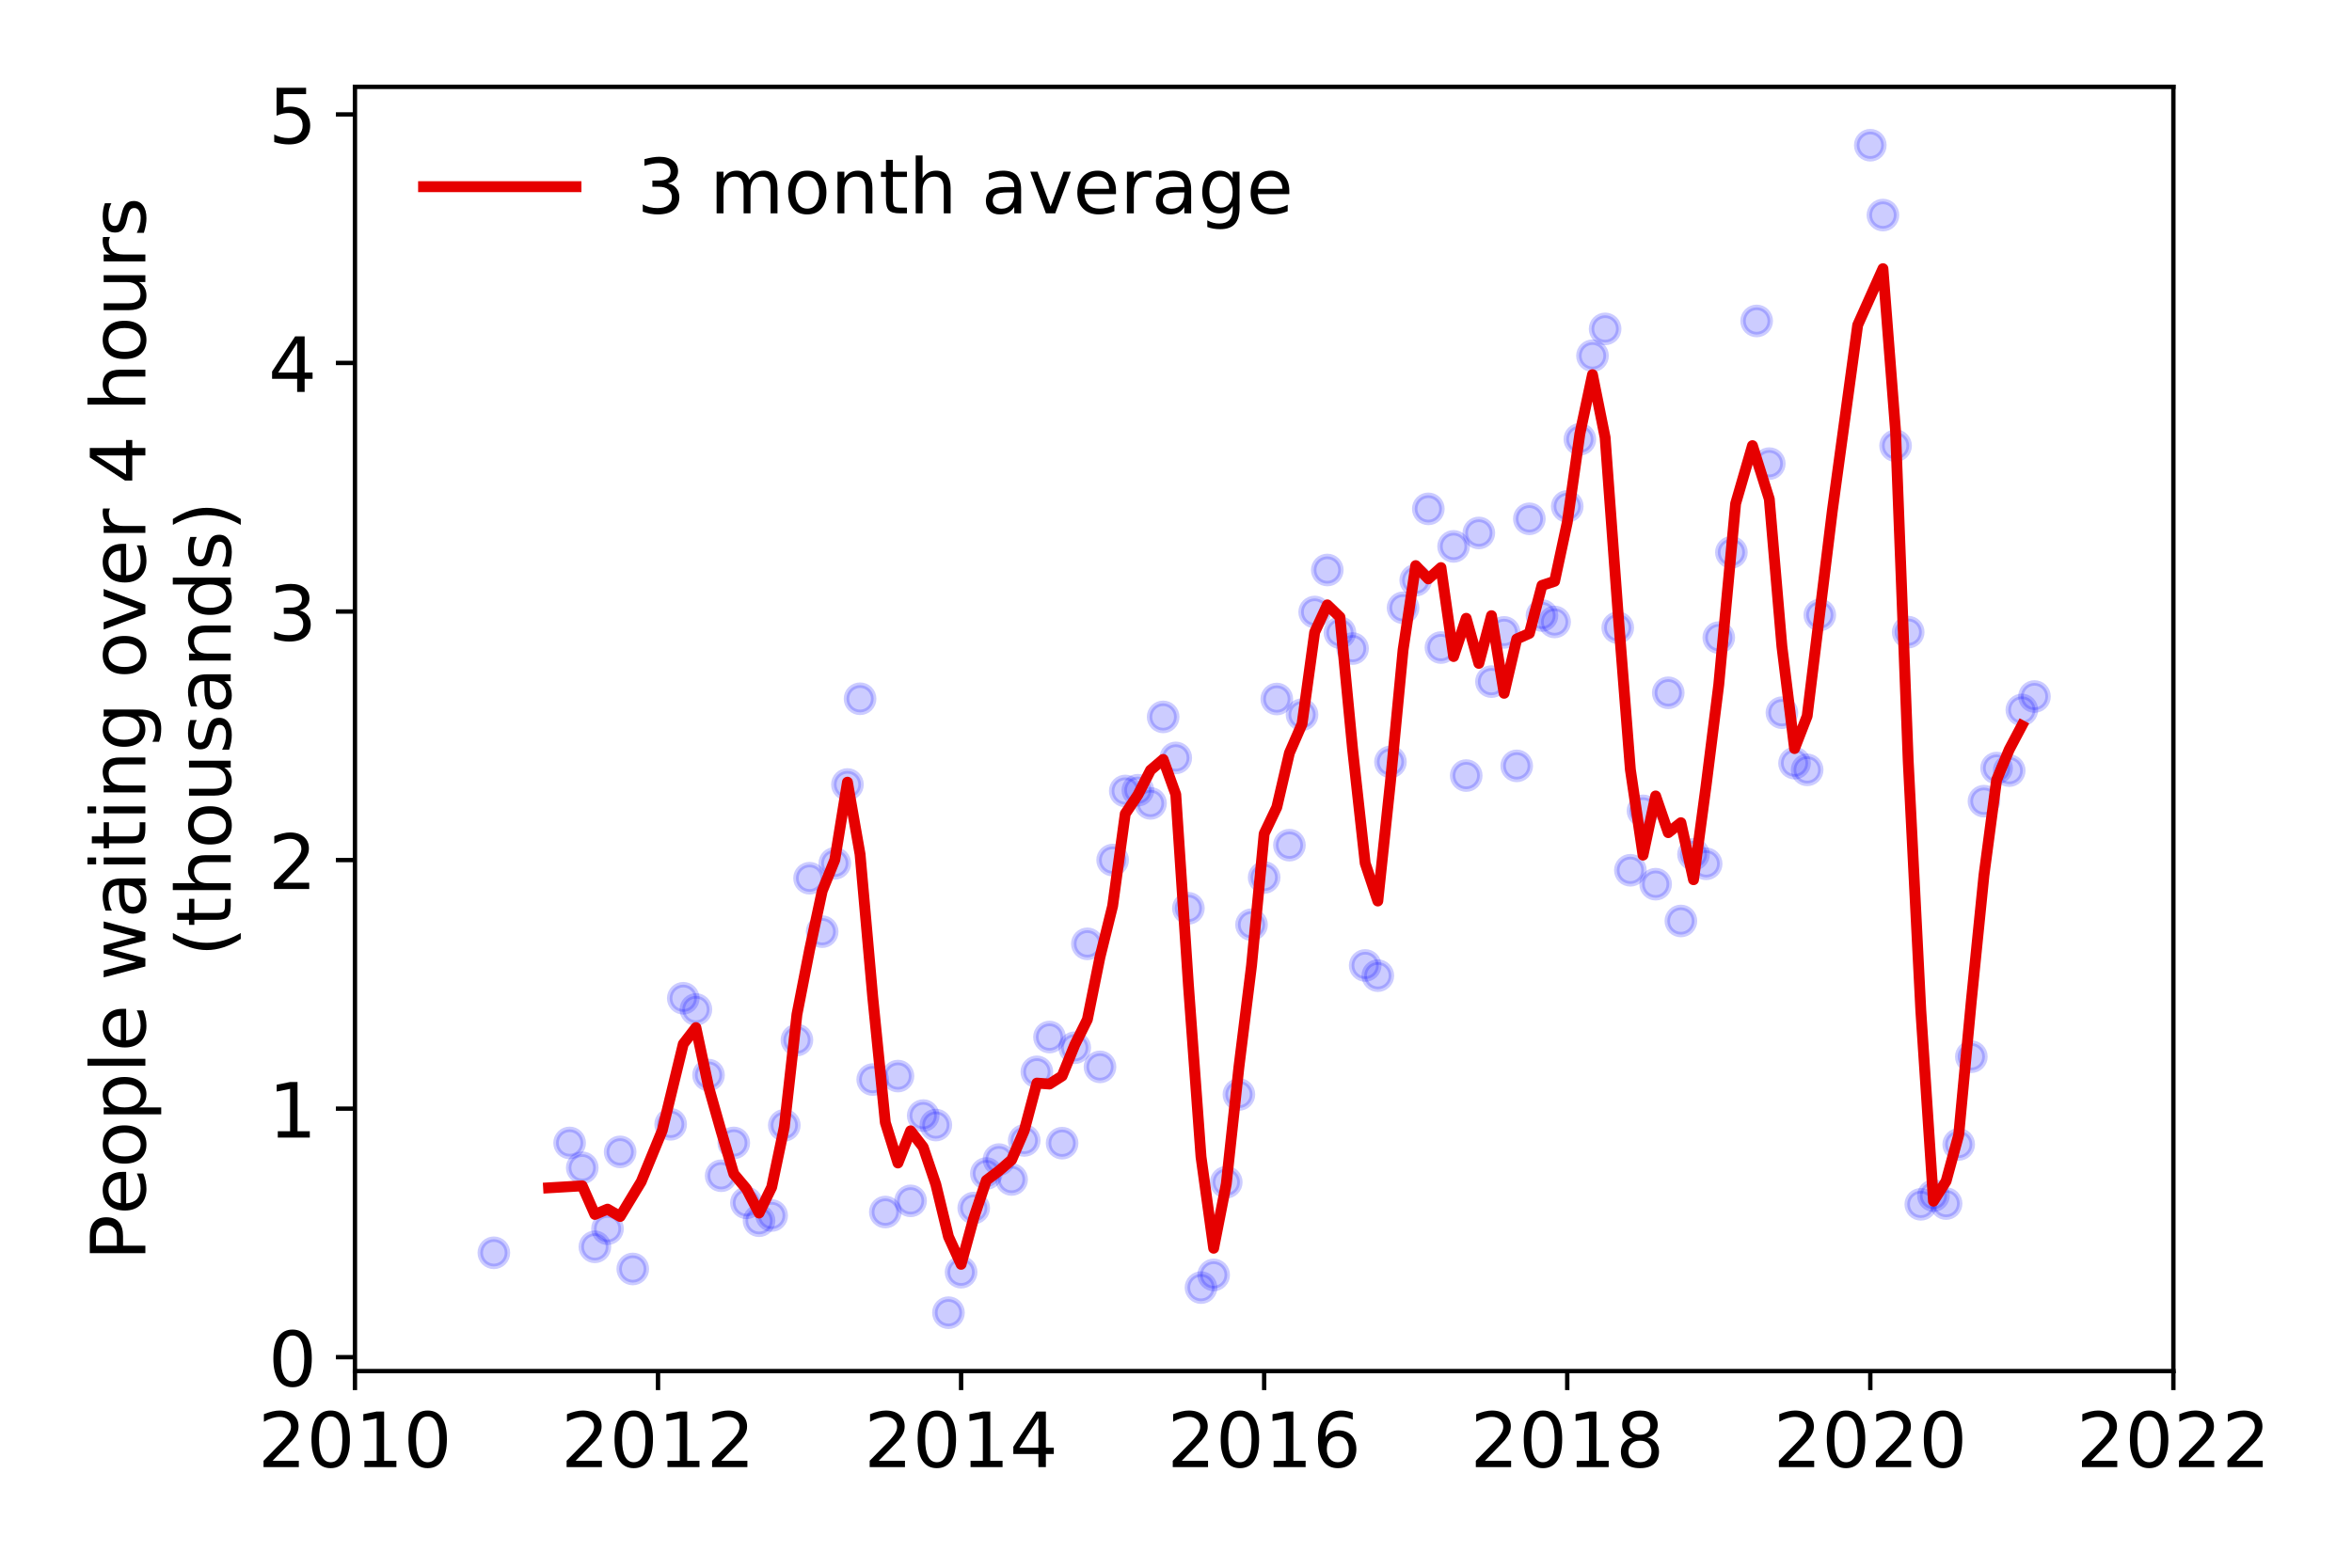 <?xml version="1.0" encoding="utf-8" standalone="no"?>
<!DOCTYPE svg PUBLIC "-//W3C//DTD SVG 1.1//EN"
  "http://www.w3.org/Graphics/SVG/1.1/DTD/svg11.dtd">
<!-- Created with matplotlib (https://matplotlib.org/) -->
<svg height="288pt" version="1.1" viewBox="0 0 432 288" width="432pt" xmlns="http://www.w3.org/2000/svg" xmlns:xlink="http://www.w3.org/1999/xlink">
 <defs>
  <style type="text/css">
*{stroke-linecap:butt;stroke-linejoin:round;}
  </style>
 </defs>
 <g id="figure_1">
  <g id="patch_1">
   <path d="M 0 288 
L 432 288 
L 432 0 
L 0 0 
z
" style="fill:#ffffff;"/>
  </g>
  <g id="axes_1">
   <g id="patch_2">
    <path d="M 65.195 251.88 
L 399.192 251.88 
L 399.192 15.955 
L 65.195 15.955 
z
" style="fill:#ffffff;"/>
   </g>
   <g id="matplotlib.axis_1">
    <g id="xtick_1">
     <g id="line2d_1">
      <defs>
       <path d="M 0 0 
L 0 3.5 
" id="mc4a3c318f9" style="stroke:#000000;stroke-width:0.8;"/>
      </defs>
      <g>
       <use style="stroke:#000000;stroke-width:0.8;" x="65.195" xlink:href="#mc4a3c318f9" y="251.88"/>
      </g>
     </g>
     <g id="text_1">
      <!-- 2010 -->
      <defs>
       <path d="M 19.188 8.297 
L 53.609 8.297 
L 53.609 0 
L 7.328 0 
L 7.328 8.297 
Q 12.938 14.109 22.625 23.891 
Q 32.328 33.688 34.812 36.531 
Q 39.547 41.844 41.422 45.531 
Q 43.312 49.219 43.312 52.781 
Q 43.312 58.594 39.234 62.25 
Q 35.156 65.922 28.609 65.922 
Q 23.969 65.922 18.812 64.312 
Q 13.672 62.703 7.812 59.422 
L 7.812 69.391 
Q 13.766 71.781 18.938 73 
Q 24.125 74.219 28.422 74.219 
Q 39.75 74.219 46.484 68.547 
Q 53.219 62.891 53.219 53.422 
Q 53.219 48.922 51.531 44.891 
Q 49.859 40.875 45.406 35.406 
Q 44.188 33.984 37.641 27.219 
Q 31.109 20.453 19.188 8.297 
z
" id="DejaVuSans-50"/>
       <path d="M 31.781 66.406 
Q 24.172 66.406 20.328 58.906 
Q 16.5 51.422 16.5 36.375 
Q 16.5 21.391 20.328 13.891 
Q 24.172 6.391 31.781 6.391 
Q 39.453 6.391 43.281 13.891 
Q 47.125 21.391 47.125 36.375 
Q 47.125 51.422 43.281 58.906 
Q 39.453 66.406 31.781 66.406 
z
M 31.781 74.219 
Q 44.047 74.219 50.516 64.516 
Q 56.984 54.828 56.984 36.375 
Q 56.984 17.969 50.516 8.266 
Q 44.047 -1.422 31.781 -1.422 
Q 19.531 -1.422 13.062 8.266 
Q 6.594 17.969 6.594 36.375 
Q 6.594 54.828 13.062 64.516 
Q 19.531 74.219 31.781 74.219 
z
" id="DejaVuSans-48"/>
       <path d="M 12.406 8.297 
L 28.516 8.297 
L 28.516 63.922 
L 10.984 60.406 
L 10.984 69.391 
L 28.422 72.906 
L 38.281 72.906 
L 38.281 8.297 
L 54.391 8.297 
L 54.391 0 
L 12.406 0 
z
" id="DejaVuSans-49"/>
      </defs>
      <g transform="translate(47.38 269.518)scale(0.14 -0.14)">
       <use xlink:href="#DejaVuSans-50"/>
       <use x="63.623" xlink:href="#DejaVuSans-48"/>
       <use x="127.246" xlink:href="#DejaVuSans-49"/>
       <use x="190.869" xlink:href="#DejaVuSans-48"/>
      </g>
     </g>
    </g>
    <g id="xtick_2">
     <g id="line2d_2">
      <g>
       <use style="stroke:#000000;stroke-width:0.8;" x="120.861" xlink:href="#mc4a3c318f9" y="251.88"/>
      </g>
     </g>
     <g id="text_2">
      <!-- 2012 -->
      <g transform="translate(103.046 269.518)scale(0.14 -0.14)">
       <use xlink:href="#DejaVuSans-50"/>
       <use x="63.623" xlink:href="#DejaVuSans-48"/>
       <use x="127.246" xlink:href="#DejaVuSans-49"/>
       <use x="190.869" xlink:href="#DejaVuSans-50"/>
      </g>
     </g>
    </g>
    <g id="xtick_3">
     <g id="line2d_3">
      <g>
       <use style="stroke:#000000;stroke-width:0.8;" x="176.528" xlink:href="#mc4a3c318f9" y="251.88"/>
      </g>
     </g>
     <g id="text_3">
      <!-- 2014 -->
      <defs>
       <path d="M 37.797 64.312 
L 12.891 25.391 
L 37.797 25.391 
z
M 35.203 72.906 
L 47.609 72.906 
L 47.609 25.391 
L 58.016 25.391 
L 58.016 17.188 
L 47.609 17.188 
L 47.609 0 
L 37.797 0 
L 37.797 17.188 
L 4.891 17.188 
L 4.891 26.703 
z
" id="DejaVuSans-52"/>
      </defs>
      <g transform="translate(158.713 269.518)scale(0.14 -0.14)">
       <use xlink:href="#DejaVuSans-50"/>
       <use x="63.623" xlink:href="#DejaVuSans-48"/>
       <use x="127.246" xlink:href="#DejaVuSans-49"/>
       <use x="190.869" xlink:href="#DejaVuSans-52"/>
      </g>
     </g>
    </g>
    <g id="xtick_4">
     <g id="line2d_4">
      <g>
       <use style="stroke:#000000;stroke-width:0.8;" x="232.194" xlink:href="#mc4a3c318f9" y="251.88"/>
      </g>
     </g>
     <g id="text_4">
      <!-- 2016 -->
      <defs>
       <path d="M 33.016 40.375 
Q 26.375 40.375 22.484 35.828 
Q 18.609 31.297 18.609 23.391 
Q 18.609 15.531 22.484 10.953 
Q 26.375 6.391 33.016 6.391 
Q 39.656 6.391 43.531 10.953 
Q 47.406 15.531 47.406 23.391 
Q 47.406 31.297 43.531 35.828 
Q 39.656 40.375 33.016 40.375 
z
M 52.594 71.297 
L 52.594 62.312 
Q 48.875 64.062 45.094 64.984 
Q 41.312 65.922 37.594 65.922 
Q 27.828 65.922 22.672 59.328 
Q 17.531 52.734 16.797 39.406 
Q 19.672 43.656 24.016 45.922 
Q 28.375 48.188 33.594 48.188 
Q 44.578 48.188 50.953 41.516 
Q 57.328 34.859 57.328 23.391 
Q 57.328 12.156 50.688 5.359 
Q 44.047 -1.422 33.016 -1.422 
Q 20.359 -1.422 13.672 8.266 
Q 6.984 17.969 6.984 36.375 
Q 6.984 53.656 15.188 63.938 
Q 23.391 74.219 37.203 74.219 
Q 40.922 74.219 44.703 73.484 
Q 48.484 72.75 52.594 71.297 
z
" id="DejaVuSans-54"/>
      </defs>
      <g transform="translate(214.379 269.518)scale(0.14 -0.14)">
       <use xlink:href="#DejaVuSans-50"/>
       <use x="63.623" xlink:href="#DejaVuSans-48"/>
       <use x="127.246" xlink:href="#DejaVuSans-49"/>
       <use x="190.869" xlink:href="#DejaVuSans-54"/>
      </g>
     </g>
    </g>
    <g id="xtick_5">
     <g id="line2d_5">
      <g>
       <use style="stroke:#000000;stroke-width:0.8;" x="287.86" xlink:href="#mc4a3c318f9" y="251.88"/>
      </g>
     </g>
     <g id="text_5">
      <!-- 2018 -->
      <defs>
       <path d="M 31.781 34.625 
Q 24.75 34.625 20.719 30.859 
Q 16.703 27.094 16.703 20.516 
Q 16.703 13.922 20.719 10.156 
Q 24.75 6.391 31.781 6.391 
Q 38.812 6.391 42.859 10.172 
Q 46.922 13.969 46.922 20.516 
Q 46.922 27.094 42.891 30.859 
Q 38.875 34.625 31.781 34.625 
z
M 21.922 38.812 
Q 15.578 40.375 12.031 44.719 
Q 8.5 49.078 8.5 55.328 
Q 8.5 64.062 14.719 69.141 
Q 20.953 74.219 31.781 74.219 
Q 42.672 74.219 48.875 69.141 
Q 55.078 64.062 55.078 55.328 
Q 55.078 49.078 51.531 44.719 
Q 48 40.375 41.703 38.812 
Q 48.828 37.156 52.797 32.312 
Q 56.781 27.484 56.781 20.516 
Q 56.781 9.906 50.312 4.234 
Q 43.844 -1.422 31.781 -1.422 
Q 19.734 -1.422 13.25 4.234 
Q 6.781 9.906 6.781 20.516 
Q 6.781 27.484 10.781 32.312 
Q 14.797 37.156 21.922 38.812 
z
M 18.312 54.391 
Q 18.312 48.734 21.844 45.562 
Q 25.391 42.391 31.781 42.391 
Q 38.141 42.391 41.719 45.562 
Q 45.312 48.734 45.312 54.391 
Q 45.312 60.062 41.719 63.234 
Q 38.141 66.406 31.781 66.406 
Q 25.391 66.406 21.844 63.234 
Q 18.312 60.062 18.312 54.391 
z
" id="DejaVuSans-56"/>
      </defs>
      <g transform="translate(270.045 269.518)scale(0.14 -0.14)">
       <use xlink:href="#DejaVuSans-50"/>
       <use x="63.623" xlink:href="#DejaVuSans-48"/>
       <use x="127.246" xlink:href="#DejaVuSans-49"/>
       <use x="190.869" xlink:href="#DejaVuSans-56"/>
      </g>
     </g>
    </g>
    <g id="xtick_6">
     <g id="line2d_6">
      <g>
       <use style="stroke:#000000;stroke-width:0.8;" x="343.526" xlink:href="#mc4a3c318f9" y="251.88"/>
      </g>
     </g>
     <g id="text_6">
      <!-- 2020 -->
      <g transform="translate(325.711 269.518)scale(0.14 -0.14)">
       <use xlink:href="#DejaVuSans-50"/>
       <use x="63.623" xlink:href="#DejaVuSans-48"/>
       <use x="127.246" xlink:href="#DejaVuSans-50"/>
       <use x="190.869" xlink:href="#DejaVuSans-48"/>
      </g>
     </g>
    </g>
    <g id="xtick_7">
     <g id="line2d_7">
      <g>
       <use style="stroke:#000000;stroke-width:0.8;" x="399.192" xlink:href="#mc4a3c318f9" y="251.88"/>
      </g>
     </g>
     <g id="text_7">
      <!-- 2022 -->
      <g transform="translate(381.377 269.518)scale(0.14 -0.14)">
       <use xlink:href="#DejaVuSans-50"/>
       <use x="63.623" xlink:href="#DejaVuSans-48"/>
       <use x="127.246" xlink:href="#DejaVuSans-50"/>
       <use x="190.869" xlink:href="#DejaVuSans-50"/>
      </g>
     </g>
    </g>
   </g>
   <g id="matplotlib.axis_2">
    <g id="ytick_1">
     <g id="line2d_8">
      <defs>
       <path d="M 0 0 
L -3.5 0 
" id="me3f1ca7cdb" style="stroke:#000000;stroke-width:0.8;"/>
      </defs>
      <g>
       <use style="stroke:#000000;stroke-width:0.8;" x="65.195" xlink:href="#me3f1ca7cdb" y="249.33"/>
      </g>
     </g>
     <g id="text_8">
      <!-- 0 -->
      <g transform="translate(49.288 254.649)scale(0.14 -0.14)">
       <use xlink:href="#DejaVuSans-48"/>
      </g>
     </g>
    </g>
    <g id="ytick_2">
     <g id="line2d_9">
      <g>
       <use style="stroke:#000000;stroke-width:0.8;" x="65.195" xlink:href="#me3f1ca7cdb" y="203.667"/>
      </g>
     </g>
     <g id="text_9">
      <!-- 1 -->
      <g transform="translate(49.288 208.986)scale(0.14 -0.14)">
       <use xlink:href="#DejaVuSans-49"/>
      </g>
     </g>
    </g>
    <g id="ytick_3">
     <g id="line2d_10">
      <g>
       <use style="stroke:#000000;stroke-width:0.8;" x="65.195" xlink:href="#me3f1ca7cdb" y="158.004"/>
      </g>
     </g>
     <g id="text_10">
      <!-- 2 -->
      <g transform="translate(49.288 163.323)scale(0.14 -0.14)">
       <use xlink:href="#DejaVuSans-50"/>
      </g>
     </g>
    </g>
    <g id="ytick_4">
     <g id="line2d_11">
      <g>
       <use style="stroke:#000000;stroke-width:0.8;" x="65.195" xlink:href="#me3f1ca7cdb" y="112.342"/>
      </g>
     </g>
     <g id="text_11">
      <!-- 3 -->
      <defs>
       <path d="M 40.578 39.312 
Q 47.656 37.797 51.625 33 
Q 55.609 28.219 55.609 21.188 
Q 55.609 10.406 48.188 4.484 
Q 40.766 -1.422 27.094 -1.422 
Q 22.516 -1.422 17.656 -0.516 
Q 12.797 0.391 7.625 2.203 
L 7.625 11.719 
Q 11.719 9.328 16.594 8.109 
Q 21.484 6.891 26.812 6.891 
Q 36.078 6.891 40.938 10.547 
Q 45.797 14.203 45.797 21.188 
Q 45.797 27.641 41.281 31.266 
Q 36.766 34.906 28.719 34.906 
L 20.219 34.906 
L 20.219 43.016 
L 29.109 43.016 
Q 36.375 43.016 40.234 45.922 
Q 44.094 48.828 44.094 54.297 
Q 44.094 59.906 40.109 62.906 
Q 36.141 65.922 28.719 65.922 
Q 24.656 65.922 20.016 65.031 
Q 15.375 64.156 9.812 62.312 
L 9.812 71.094 
Q 15.438 72.656 20.344 73.438 
Q 25.25 74.219 29.594 74.219 
Q 40.828 74.219 47.359 69.109 
Q 53.906 64.016 53.906 55.328 
Q 53.906 49.266 50.438 45.094 
Q 46.969 40.922 40.578 39.312 
z
" id="DejaVuSans-51"/>
      </defs>
      <g transform="translate(49.288 117.661)scale(0.14 -0.14)">
       <use xlink:href="#DejaVuSans-51"/>
      </g>
     </g>
    </g>
    <g id="ytick_5">
     <g id="line2d_12">
      <g>
       <use style="stroke:#000000;stroke-width:0.8;" x="65.195" xlink:href="#me3f1ca7cdb" y="66.679"/>
      </g>
     </g>
     <g id="text_12">
      <!-- 4 -->
      <g transform="translate(49.288 71.998)scale(0.14 -0.14)">
       <use xlink:href="#DejaVuSans-52"/>
      </g>
     </g>
    </g>
    <g id="ytick_6">
     <g id="line2d_13">
      <g>
       <use style="stroke:#000000;stroke-width:0.8;" x="65.195" xlink:href="#me3f1ca7cdb" y="21.017"/>
      </g>
     </g>
     <g id="text_13">
      <!-- 5 -->
      <defs>
       <path d="M 10.797 72.906 
L 49.516 72.906 
L 49.516 64.594 
L 19.828 64.594 
L 19.828 46.734 
Q 21.969 47.469 24.109 47.828 
Q 26.266 48.188 28.422 48.188 
Q 40.625 48.188 47.75 41.5 
Q 54.891 34.812 54.891 23.391 
Q 54.891 11.625 47.562 5.094 
Q 40.234 -1.422 26.906 -1.422 
Q 22.312 -1.422 17.547 -0.641 
Q 12.797 0.141 7.719 1.703 
L 7.719 11.625 
Q 12.109 9.234 16.797 8.062 
Q 21.484 6.891 26.703 6.891 
Q 35.156 6.891 40.078 11.328 
Q 45.016 15.766 45.016 23.391 
Q 45.016 31 40.078 35.438 
Q 35.156 39.891 26.703 39.891 
Q 22.75 39.891 18.812 39.016 
Q 14.891 38.141 10.797 36.281 
z
" id="DejaVuSans-53"/>
      </defs>
      <g transform="translate(49.288 26.335)scale(0.14 -0.14)">
       <use xlink:href="#DejaVuSans-53"/>
      </g>
     </g>
    </g>
    <g id="text_14">
     <!-- People waiting over 4 hours -->
     <defs>
      <path d="M 19.672 64.797 
L 19.672 37.406 
L 32.078 37.406 
Q 38.969 37.406 42.719 40.969 
Q 46.484 44.531 46.484 51.125 
Q 46.484 57.672 42.719 61.234 
Q 38.969 64.797 32.078 64.797 
z
M 9.812 72.906 
L 32.078 72.906 
Q 44.344 72.906 50.609 67.359 
Q 56.891 61.812 56.891 51.125 
Q 56.891 40.328 50.609 34.812 
Q 44.344 29.297 32.078 29.297 
L 19.672 29.297 
L 19.672 0 
L 9.812 0 
z
" id="DejaVuSans-80"/>
      <path d="M 56.203 29.594 
L 56.203 25.203 
L 14.891 25.203 
Q 15.484 15.922 20.484 11.062 
Q 25.484 6.203 34.422 6.203 
Q 39.594 6.203 44.453 7.469 
Q 49.312 8.734 54.109 11.281 
L 54.109 2.781 
Q 49.266 0.734 44.188 -0.344 
Q 39.109 -1.422 33.891 -1.422 
Q 20.797 -1.422 13.156 6.188 
Q 5.516 13.812 5.516 26.812 
Q 5.516 40.234 12.766 48.109 
Q 20.016 56 32.328 56 
Q 43.359 56 49.781 48.891 
Q 56.203 41.797 56.203 29.594 
z
M 47.219 32.234 
Q 47.125 39.594 43.094 43.984 
Q 39.062 48.391 32.422 48.391 
Q 24.906 48.391 20.391 44.141 
Q 15.875 39.891 15.188 32.172 
z
" id="DejaVuSans-101"/>
      <path d="M 30.609 48.391 
Q 23.391 48.391 19.188 42.75 
Q 14.984 37.109 14.984 27.297 
Q 14.984 17.484 19.156 11.844 
Q 23.344 6.203 30.609 6.203 
Q 37.797 6.203 41.984 11.859 
Q 46.188 17.531 46.188 27.297 
Q 46.188 37.016 41.984 42.703 
Q 37.797 48.391 30.609 48.391 
z
M 30.609 56 
Q 42.328 56 49.016 48.375 
Q 55.719 40.766 55.719 27.297 
Q 55.719 13.875 49.016 6.219 
Q 42.328 -1.422 30.609 -1.422 
Q 18.844 -1.422 12.172 6.219 
Q 5.516 13.875 5.516 27.297 
Q 5.516 40.766 12.172 48.375 
Q 18.844 56 30.609 56 
z
" id="DejaVuSans-111"/>
      <path d="M 18.109 8.203 
L 18.109 -20.797 
L 9.078 -20.797 
L 9.078 54.688 
L 18.109 54.688 
L 18.109 46.391 
Q 20.953 51.266 25.266 53.625 
Q 29.594 56 35.594 56 
Q 45.562 56 51.781 48.094 
Q 58.016 40.188 58.016 27.297 
Q 58.016 14.406 51.781 6.484 
Q 45.562 -1.422 35.594 -1.422 
Q 29.594 -1.422 25.266 0.953 
Q 20.953 3.328 18.109 8.203 
z
M 48.688 27.297 
Q 48.688 37.203 44.609 42.844 
Q 40.531 48.484 33.406 48.484 
Q 26.266 48.484 22.188 42.844 
Q 18.109 37.203 18.109 27.297 
Q 18.109 17.391 22.188 11.75 
Q 26.266 6.109 33.406 6.109 
Q 40.531 6.109 44.609 11.75 
Q 48.688 17.391 48.688 27.297 
z
" id="DejaVuSans-112"/>
      <path d="M 9.422 75.984 
L 18.406 75.984 
L 18.406 0 
L 9.422 0 
z
" id="DejaVuSans-108"/>
      <path id="DejaVuSans-32"/>
      <path d="M 4.203 54.688 
L 13.188 54.688 
L 24.422 12.016 
L 35.594 54.688 
L 46.188 54.688 
L 57.422 12.016 
L 68.609 54.688 
L 77.594 54.688 
L 63.281 0 
L 52.688 0 
L 40.922 44.828 
L 29.109 0 
L 18.5 0 
z
" id="DejaVuSans-119"/>
      <path d="M 34.281 27.484 
Q 23.391 27.484 19.188 25 
Q 14.984 22.516 14.984 16.5 
Q 14.984 11.719 18.141 8.906 
Q 21.297 6.109 26.703 6.109 
Q 34.188 6.109 38.703 11.406 
Q 43.219 16.703 43.219 25.484 
L 43.219 27.484 
z
M 52.203 31.203 
L 52.203 0 
L 43.219 0 
L 43.219 8.297 
Q 40.141 3.328 35.547 0.953 
Q 30.953 -1.422 24.312 -1.422 
Q 15.922 -1.422 10.953 3.297 
Q 6 8.016 6 15.922 
Q 6 25.141 12.172 29.828 
Q 18.359 34.516 30.609 34.516 
L 43.219 34.516 
L 43.219 35.406 
Q 43.219 41.609 39.141 45 
Q 35.062 48.391 27.688 48.391 
Q 23 48.391 18.547 47.266 
Q 14.109 46.141 10.016 43.891 
L 10.016 52.203 
Q 14.938 54.109 19.578 55.047 
Q 24.219 56 28.609 56 
Q 40.484 56 46.344 49.844 
Q 52.203 43.703 52.203 31.203 
z
" id="DejaVuSans-97"/>
      <path d="M 9.422 54.688 
L 18.406 54.688 
L 18.406 0 
L 9.422 0 
z
M 9.422 75.984 
L 18.406 75.984 
L 18.406 64.594 
L 9.422 64.594 
z
" id="DejaVuSans-105"/>
      <path d="M 18.312 70.219 
L 18.312 54.688 
L 36.812 54.688 
L 36.812 47.703 
L 18.312 47.703 
L 18.312 18.016 
Q 18.312 11.328 20.141 9.422 
Q 21.969 7.516 27.594 7.516 
L 36.812 7.516 
L 36.812 0 
L 27.594 0 
Q 17.188 0 13.234 3.875 
Q 9.281 7.766 9.281 18.016 
L 9.281 47.703 
L 2.688 47.703 
L 2.688 54.688 
L 9.281 54.688 
L 9.281 70.219 
z
" id="DejaVuSans-116"/>
      <path d="M 54.891 33.016 
L 54.891 0 
L 45.906 0 
L 45.906 32.719 
Q 45.906 40.484 42.875 44.328 
Q 39.844 48.188 33.797 48.188 
Q 26.516 48.188 22.312 43.547 
Q 18.109 38.922 18.109 30.906 
L 18.109 0 
L 9.078 0 
L 9.078 54.688 
L 18.109 54.688 
L 18.109 46.188 
Q 21.344 51.125 25.703 53.562 
Q 30.078 56 35.797 56 
Q 45.219 56 50.047 50.172 
Q 54.891 44.344 54.891 33.016 
z
" id="DejaVuSans-110"/>
      <path d="M 45.406 27.984 
Q 45.406 37.75 41.375 43.109 
Q 37.359 48.484 30.078 48.484 
Q 22.859 48.484 18.828 43.109 
Q 14.797 37.75 14.797 27.984 
Q 14.797 18.266 18.828 12.891 
Q 22.859 7.516 30.078 7.516 
Q 37.359 7.516 41.375 12.891 
Q 45.406 18.266 45.406 27.984 
z
M 54.391 6.781 
Q 54.391 -7.172 48.188 -13.984 
Q 42 -20.797 29.203 -20.797 
Q 24.469 -20.797 20.266 -20.094 
Q 16.062 -19.391 12.109 -17.922 
L 12.109 -9.188 
Q 16.062 -11.328 19.922 -12.344 
Q 23.781 -13.375 27.781 -13.375 
Q 36.625 -13.375 41.016 -8.766 
Q 45.406 -4.156 45.406 5.172 
L 45.406 9.625 
Q 42.625 4.781 38.281 2.391 
Q 33.938 0 27.875 0 
Q 17.828 0 11.672 7.656 
Q 5.516 15.328 5.516 27.984 
Q 5.516 40.672 11.672 48.328 
Q 17.828 56 27.875 56 
Q 33.938 56 38.281 53.609 
Q 42.625 51.219 45.406 46.391 
L 45.406 54.688 
L 54.391 54.688 
z
" id="DejaVuSans-103"/>
      <path d="M 2.984 54.688 
L 12.5 54.688 
L 29.594 8.797 
L 46.688 54.688 
L 56.203 54.688 
L 35.688 0 
L 23.484 0 
z
" id="DejaVuSans-118"/>
      <path d="M 41.109 46.297 
Q 39.594 47.172 37.812 47.578 
Q 36.031 48 33.891 48 
Q 26.266 48 22.188 43.047 
Q 18.109 38.094 18.109 28.812 
L 18.109 0 
L 9.078 0 
L 9.078 54.688 
L 18.109 54.688 
L 18.109 46.188 
Q 20.953 51.172 25.484 53.578 
Q 30.031 56 36.531 56 
Q 37.453 56 38.578 55.875 
Q 39.703 55.766 41.062 55.516 
z
" id="DejaVuSans-114"/>
      <path d="M 54.891 33.016 
L 54.891 0 
L 45.906 0 
L 45.906 32.719 
Q 45.906 40.484 42.875 44.328 
Q 39.844 48.188 33.797 48.188 
Q 26.516 48.188 22.312 43.547 
Q 18.109 38.922 18.109 30.906 
L 18.109 0 
L 9.078 0 
L 9.078 75.984 
L 18.109 75.984 
L 18.109 46.188 
Q 21.344 51.125 25.703 53.562 
Q 30.078 56 35.797 56 
Q 45.219 56 50.047 50.172 
Q 54.891 44.344 54.891 33.016 
z
" id="DejaVuSans-104"/>
      <path d="M 8.5 21.578 
L 8.5 54.688 
L 17.484 54.688 
L 17.484 21.922 
Q 17.484 14.156 20.5 10.266 
Q 23.531 6.391 29.594 6.391 
Q 36.859 6.391 41.078 11.031 
Q 45.312 15.672 45.312 23.688 
L 45.312 54.688 
L 54.297 54.688 
L 54.297 0 
L 45.312 0 
L 45.312 8.406 
Q 42.047 3.422 37.719 1 
Q 33.406 -1.422 27.688 -1.422 
Q 18.266 -1.422 13.375 4.438 
Q 8.5 10.297 8.5 21.578 
z
M 31.109 56 
z
" id="DejaVuSans-117"/>
      <path d="M 44.281 53.078 
L 44.281 44.578 
Q 40.484 46.531 36.375 47.5 
Q 32.281 48.484 27.875 48.484 
Q 21.188 48.484 17.844 46.438 
Q 14.5 44.391 14.5 40.281 
Q 14.5 37.156 16.891 35.375 
Q 19.281 33.594 26.516 31.984 
L 29.594 31.297 
Q 39.156 29.25 43.188 25.516 
Q 47.219 21.781 47.219 15.094 
Q 47.219 7.469 41.188 3.016 
Q 35.156 -1.422 24.609 -1.422 
Q 20.219 -1.422 15.453 -0.562 
Q 10.688 0.297 5.422 2 
L 5.422 11.281 
Q 10.406 8.688 15.234 7.391 
Q 20.062 6.109 24.812 6.109 
Q 31.156 6.109 34.562 8.281 
Q 37.984 10.453 37.984 14.406 
Q 37.984 18.062 35.516 20.016 
Q 33.062 21.969 24.703 23.781 
L 21.578 24.516 
Q 13.234 26.266 9.516 29.906 
Q 5.812 33.547 5.812 39.891 
Q 5.812 47.609 11.281 51.797 
Q 16.75 56 26.812 56 
Q 31.781 56 36.172 55.266 
Q 40.578 54.547 44.281 53.078 
z
" id="DejaVuSans-115"/>
     </defs>
     <g transform="translate(26.699 231.593)rotate(-90)scale(0.14 -0.14)">
      <use xlink:href="#DejaVuSans-80"/>
      <use x="60.256" xlink:href="#DejaVuSans-101"/>
      <use x="121.779" xlink:href="#DejaVuSans-111"/>
      <use x="182.961" xlink:href="#DejaVuSans-112"/>
      <use x="246.438" xlink:href="#DejaVuSans-108"/>
      <use x="274.221" xlink:href="#DejaVuSans-101"/>
      <use x="335.744" xlink:href="#DejaVuSans-32"/>
      <use x="367.531" xlink:href="#DejaVuSans-119"/>
      <use x="449.318" xlink:href="#DejaVuSans-97"/>
      <use x="510.598" xlink:href="#DejaVuSans-105"/>
      <use x="538.381" xlink:href="#DejaVuSans-116"/>
      <use x="577.59" xlink:href="#DejaVuSans-105"/>
      <use x="605.373" xlink:href="#DejaVuSans-110"/>
      <use x="668.752" xlink:href="#DejaVuSans-103"/>
      <use x="732.229" xlink:href="#DejaVuSans-32"/>
      <use x="764.016" xlink:href="#DejaVuSans-111"/>
      <use x="825.197" xlink:href="#DejaVuSans-118"/>
      <use x="884.377" xlink:href="#DejaVuSans-101"/>
      <use x="945.9" xlink:href="#DejaVuSans-114"/>
      <use x="987.014" xlink:href="#DejaVuSans-32"/>
      <use x="1018.801" xlink:href="#DejaVuSans-52"/>
      <use x="1082.424" xlink:href="#DejaVuSans-32"/>
      <use x="1114.211" xlink:href="#DejaVuSans-104"/>
      <use x="1177.59" xlink:href="#DejaVuSans-111"/>
      <use x="1238.771" xlink:href="#DejaVuSans-117"/>
      <use x="1302.15" xlink:href="#DejaVuSans-114"/>
      <use x="1343.264" xlink:href="#DejaVuSans-115"/>
     </g>
     <!-- (thousands) -->
     <defs>
      <path d="M 31 75.875 
Q 24.469 64.656 21.281 53.656 
Q 18.109 42.672 18.109 31.391 
Q 18.109 20.125 21.312 9.062 
Q 24.516 -2 31 -13.188 
L 23.188 -13.188 
Q 15.875 -1.703 12.234 9.375 
Q 8.594 20.453 8.594 31.391 
Q 8.594 42.281 12.203 53.312 
Q 15.828 64.359 23.188 75.875 
z
" id="DejaVuSans-40"/>
      <path d="M 45.406 46.391 
L 45.406 75.984 
L 54.391 75.984 
L 54.391 0 
L 45.406 0 
L 45.406 8.203 
Q 42.578 3.328 38.25 0.953 
Q 33.938 -1.422 27.875 -1.422 
Q 17.969 -1.422 11.734 6.484 
Q 5.516 14.406 5.516 27.297 
Q 5.516 40.188 11.734 48.094 
Q 17.969 56 27.875 56 
Q 33.938 56 38.25 53.625 
Q 42.578 51.266 45.406 46.391 
z
M 14.797 27.297 
Q 14.797 17.391 18.875 11.75 
Q 22.953 6.109 30.078 6.109 
Q 37.203 6.109 41.297 11.75 
Q 45.406 17.391 45.406 27.297 
Q 45.406 37.203 41.297 42.844 
Q 37.203 48.484 30.078 48.484 
Q 22.953 48.484 18.875 42.844 
Q 14.797 37.203 14.797 27.297 
z
" id="DejaVuSans-100"/>
      <path d="M 8.016 75.875 
L 15.828 75.875 
Q 23.141 64.359 26.781 53.312 
Q 30.422 42.281 30.422 31.391 
Q 30.422 20.453 26.781 9.375 
Q 23.141 -1.703 15.828 -13.188 
L 8.016 -13.188 
Q 14.5 -2 17.703 9.062 
Q 20.906 20.125 20.906 31.391 
Q 20.906 42.672 17.703 53.656 
Q 14.5 64.656 8.016 75.875 
z
" id="DejaVuSans-41"/>
     </defs>
     <g transform="translate(42.376 175.742)rotate(-90)scale(0.14 -0.14)">
      <use xlink:href="#DejaVuSans-40"/>
      <use x="39.014" xlink:href="#DejaVuSans-116"/>
      <use x="78.223" xlink:href="#DejaVuSans-104"/>
      <use x="141.602" xlink:href="#DejaVuSans-111"/>
      <use x="202.783" xlink:href="#DejaVuSans-117"/>
      <use x="266.162" xlink:href="#DejaVuSans-115"/>
      <use x="318.262" xlink:href="#DejaVuSans-97"/>
      <use x="379.541" xlink:href="#DejaVuSans-110"/>
      <use x="442.92" xlink:href="#DejaVuSans-100"/>
      <use x="506.396" xlink:href="#DejaVuSans-115"/>
      <use x="558.496" xlink:href="#DejaVuSans-41"/>
     </g>
    </g>
   </g>
   <g id="line2d_14">
    <defs>
     <path d="M 0 2.5 
C 0.663 2.5 1.299 2.237 1.768 1.768 
C 2.237 1.299 2.5 0.663 2.5 0 
C 2.5 -0.663 2.237 -1.299 1.768 -1.768 
C 1.299 -2.237 0.663 -2.5 0 -2.5 
C -0.663 -2.5 -1.299 -2.237 -1.768 -1.768 
C -2.237 -1.299 -2.5 -0.663 -2.5 0 
C -2.5 0.663 -2.237 1.299 -1.768 1.768 
C -1.299 2.237 -0.663 2.5 0 2.5 
z
" id="mddd369cc00" style="stroke:#0000ff;stroke-opacity:0.2;"/>
    </defs>
    <g clip-path="url(#peb4d424144)">
     <use style="fill:#0000ff;fill-opacity:0.2;stroke:#0000ff;stroke-opacity:0.2;" x="373.679" xlink:href="#mddd369cc00" y="127.958"/>
     <use style="fill:#0000ff;fill-opacity:0.2;stroke:#0000ff;stroke-opacity:0.2;" x="371.359" xlink:href="#mddd369cc00" y="130.424"/>
     <use style="fill:#0000ff;fill-opacity:0.2;stroke:#0000ff;stroke-opacity:0.2;" x="369.04" xlink:href="#mddd369cc00" y="141.566"/>
     <use style="fill:#0000ff;fill-opacity:0.2;stroke:#0000ff;stroke-opacity:0.2;" x="366.721" xlink:href="#mddd369cc00" y="141.109"/>
     <use style="fill:#0000ff;fill-opacity:0.2;stroke:#0000ff;stroke-opacity:0.2;" x="364.401" xlink:href="#mddd369cc00" y="147.182"/>
     <use style="fill:#0000ff;fill-opacity:0.2;stroke:#0000ff;stroke-opacity:0.2;" x="362.082" xlink:href="#mddd369cc00" y="194.124"/>
     <use style="fill:#0000ff;fill-opacity:0.2;stroke:#0000ff;stroke-opacity:0.2;" x="359.762" xlink:href="#mddd369cc00" y="210.243"/>
     <use style="fill:#0000ff;fill-opacity:0.2;stroke:#0000ff;stroke-opacity:0.2;" x="357.443" xlink:href="#mddd369cc00" y="221.11"/>
     <use style="fill:#0000ff;fill-opacity:0.2;stroke:#0000ff;stroke-opacity:0.2;" x="355.123" xlink:href="#mddd369cc00" y="219.649"/>
     <use style="fill:#0000ff;fill-opacity:0.2;stroke:#0000ff;stroke-opacity:0.2;" x="352.804" xlink:href="#mddd369cc00" y="221.247"/>
     <use style="fill:#0000ff;fill-opacity:0.2;stroke:#0000ff;stroke-opacity:0.2;" x="350.485" xlink:href="#mddd369cc00" y="116.132"/>
     <use style="fill:#0000ff;fill-opacity:0.2;stroke:#0000ff;stroke-opacity:0.2;" x="348.165" xlink:href="#mddd369cc00" y="81.885"/>
     <use style="fill:#0000ff;fill-opacity:0.2;stroke:#0000ff;stroke-opacity:0.2;" x="345.846" xlink:href="#mddd369cc00" y="39.51"/>
     <use style="fill:#0000ff;fill-opacity:0.2;stroke:#0000ff;stroke-opacity:0.2;" x="343.526" xlink:href="#mddd369cc00" y="26.679"/>
     <use style="fill:#0000ff;fill-opacity:0.2;stroke:#0000ff;stroke-opacity:0.2;" x="334.249" xlink:href="#mddd369cc00" y="112.981"/>
     <use style="fill:#0000ff;fill-opacity:0.2;stroke:#0000ff;stroke-opacity:0.2;" x="331.929" xlink:href="#mddd369cc00" y="141.429"/>
     <use style="fill:#0000ff;fill-opacity:0.2;stroke:#0000ff;stroke-opacity:0.2;" x="329.61" xlink:href="#mddd369cc00" y="140.196"/>
     <use style="fill:#0000ff;fill-opacity:0.2;stroke:#0000ff;stroke-opacity:0.2;" x="327.29" xlink:href="#mddd369cc00" y="130.927"/>
     <use style="fill:#0000ff;fill-opacity:0.2;stroke:#0000ff;stroke-opacity:0.2;" x="324.971" xlink:href="#mddd369cc00" y="85.173"/>
     <use style="fill:#0000ff;fill-opacity:0.2;stroke:#0000ff;stroke-opacity:0.2;" x="322.651" xlink:href="#mddd369cc00" y="58.962"/>
     <use style="fill:#0000ff;fill-opacity:0.2;stroke:#0000ff;stroke-opacity:0.2;" x="318.013" xlink:href="#mddd369cc00" y="101.474"/>
     <use style="fill:#0000ff;fill-opacity:0.2;stroke:#0000ff;stroke-opacity:0.2;" x="315.693" xlink:href="#mddd369cc00" y="117.136"/>
     <use style="fill:#0000ff;fill-opacity:0.2;stroke:#0000ff;stroke-opacity:0.2;" x="313.374" xlink:href="#mddd369cc00" y="158.689"/>
     <use style="fill:#0000ff;fill-opacity:0.2;stroke:#0000ff;stroke-opacity:0.2;" x="311.054" xlink:href="#mddd369cc00" y="156.954"/>
     <use style="fill:#0000ff;fill-opacity:0.2;stroke:#0000ff;stroke-opacity:0.2;" x="308.735" xlink:href="#mddd369cc00" y="169.192"/>
     <use style="fill:#0000ff;fill-opacity:0.2;stroke:#0000ff;stroke-opacity:0.2;" x="306.415" xlink:href="#mddd369cc00" y="127.274"/>
     <use style="fill:#0000ff;fill-opacity:0.2;stroke:#0000ff;stroke-opacity:0.2;" x="304.096" xlink:href="#mddd369cc00" y="162.434"/>
     <use style="fill:#0000ff;fill-opacity:0.2;stroke:#0000ff;stroke-opacity:0.2;" x="301.777" xlink:href="#mddd369cc00" y="148.963"/>
     <use style="fill:#0000ff;fill-opacity:0.2;stroke:#0000ff;stroke-opacity:0.2;" x="299.457" xlink:href="#mddd369cc00" y="159.877"/>
     <use style="fill:#0000ff;fill-opacity:0.2;stroke:#0000ff;stroke-opacity:0.2;" x="297.138" xlink:href="#mddd369cc00" y="115.31"/>
     <use style="fill:#0000ff;fill-opacity:0.2;stroke:#0000ff;stroke-opacity:0.2;" x="294.818" xlink:href="#mddd369cc00" y="60.423"/>
     <use style="fill:#0000ff;fill-opacity:0.2;stroke:#0000ff;stroke-opacity:0.2;" x="292.499" xlink:href="#mddd369cc00" y="65.355"/>
     <use style="fill:#0000ff;fill-opacity:0.2;stroke:#0000ff;stroke-opacity:0.2;" x="290.179" xlink:href="#mddd369cc00" y="80.698"/>
     <use style="fill:#0000ff;fill-opacity:0.2;stroke:#0000ff;stroke-opacity:0.2;" x="287.86" xlink:href="#mddd369cc00" y="93.027"/>
     <use style="fill:#0000ff;fill-opacity:0.2;stroke:#0000ff;stroke-opacity:0.2;" x="285.541" xlink:href="#mddd369cc00" y="114.26"/>
     <use style="fill:#0000ff;fill-opacity:0.2;stroke:#0000ff;stroke-opacity:0.2;" x="283.221" xlink:href="#mddd369cc00" y="113.072"/>
     <use style="fill:#0000ff;fill-opacity:0.2;stroke:#0000ff;stroke-opacity:0.2;" x="280.902" xlink:href="#mddd369cc00" y="95.31"/>
     <use style="fill:#0000ff;fill-opacity:0.2;stroke:#0000ff;stroke-opacity:0.2;" x="278.582" xlink:href="#mddd369cc00" y="140.698"/>
     <use style="fill:#0000ff;fill-opacity:0.2;stroke:#0000ff;stroke-opacity:0.2;" x="276.263" xlink:href="#mddd369cc00" y="116.178"/>
     <use style="fill:#0000ff;fill-opacity:0.2;stroke:#0000ff;stroke-opacity:0.2;" x="273.943" xlink:href="#mddd369cc00" y="125.219"/>
     <use style="fill:#0000ff;fill-opacity:0.2;stroke:#0000ff;stroke-opacity:0.2;" x="271.624" xlink:href="#mddd369cc00" y="97.912"/>
     <use style="fill:#0000ff;fill-opacity:0.2;stroke:#0000ff;stroke-opacity:0.2;" x="269.305" xlink:href="#mddd369cc00" y="142.479"/>
     <use style="fill:#0000ff;fill-opacity:0.2;stroke:#0000ff;stroke-opacity:0.2;" x="266.985" xlink:href="#mddd369cc00" y="100.378"/>
     <use style="fill:#0000ff;fill-opacity:0.2;stroke:#0000ff;stroke-opacity:0.2;" x="264.666" xlink:href="#mddd369cc00" y="118.963"/>
     <use style="fill:#0000ff;fill-opacity:0.2;stroke:#0000ff;stroke-opacity:0.2;" x="262.346" xlink:href="#mddd369cc00" y="93.483"/>
     <use style="fill:#0000ff;fill-opacity:0.2;stroke:#0000ff;stroke-opacity:0.2;" x="260.027" xlink:href="#mddd369cc00" y="106.588"/>
     <use style="fill:#0000ff;fill-opacity:0.2;stroke:#0000ff;stroke-opacity:0.2;" x="257.707" xlink:href="#mddd369cc00" y="111.657"/>
     <use style="fill:#0000ff;fill-opacity:0.2;stroke:#0000ff;stroke-opacity:0.2;" x="255.388" xlink:href="#mddd369cc00" y="139.968"/>
     <use style="fill:#0000ff;fill-opacity:0.2;stroke:#0000ff;stroke-opacity:0.2;" x="253.069" xlink:href="#mddd369cc00" y="179.238"/>
     <use style="fill:#0000ff;fill-opacity:0.2;stroke:#0000ff;stroke-opacity:0.2;" x="250.749" xlink:href="#mddd369cc00" y="177.365"/>
     <use style="fill:#0000ff;fill-opacity:0.2;stroke:#0000ff;stroke-opacity:0.2;" x="248.43" xlink:href="#mddd369cc00" y="119.146"/>
     <use style="fill:#0000ff;fill-opacity:0.2;stroke:#0000ff;stroke-opacity:0.2;" x="246.11" xlink:href="#mddd369cc00" y="116.223"/>
     <use style="fill:#0000ff;fill-opacity:0.2;stroke:#0000ff;stroke-opacity:0.2;" x="243.791" xlink:href="#mddd369cc00" y="104.716"/>
     <use style="fill:#0000ff;fill-opacity:0.2;stroke:#0000ff;stroke-opacity:0.2;" x="241.471" xlink:href="#mddd369cc00" y="112.433"/>
     <use style="fill:#0000ff;fill-opacity:0.2;stroke:#0000ff;stroke-opacity:0.2;" x="239.152" xlink:href="#mddd369cc00" y="131.292"/>
     <use style="fill:#0000ff;fill-opacity:0.2;stroke:#0000ff;stroke-opacity:0.2;" x="236.833" xlink:href="#mddd369cc00" y="155.265"/>
     <use style="fill:#0000ff;fill-opacity:0.2;stroke:#0000ff;stroke-opacity:0.2;" x="234.513" xlink:href="#mddd369cc00" y="128.415"/>
     <use style="fill:#0000ff;fill-opacity:0.2;stroke:#0000ff;stroke-opacity:0.2;" x="232.194" xlink:href="#mddd369cc00" y="161.201"/>
     <use style="fill:#0000ff;fill-opacity:0.2;stroke:#0000ff;stroke-opacity:0.2;" x="229.874" xlink:href="#mddd369cc00" y="169.877"/>
     <use style="fill:#0000ff;fill-opacity:0.2;stroke:#0000ff;stroke-opacity:0.2;" x="227.555" xlink:href="#mddd369cc00" y="201.064"/>
     <use style="fill:#0000ff;fill-opacity:0.2;stroke:#0000ff;stroke-opacity:0.2;" x="225.235" xlink:href="#mddd369cc00" y="217.183"/>
     <use style="fill:#0000ff;fill-opacity:0.2;stroke:#0000ff;stroke-opacity:0.2;" x="222.916" xlink:href="#mddd369cc00" y="234.215"/>
     <use style="fill:#0000ff;fill-opacity:0.2;stroke:#0000ff;stroke-opacity:0.2;" x="220.597" xlink:href="#mddd369cc00" y="236.544"/>
     <use style="fill:#0000ff;fill-opacity:0.2;stroke:#0000ff;stroke-opacity:0.2;" x="218.277" xlink:href="#mddd369cc00" y="166.863"/>
     <use style="fill:#0000ff;fill-opacity:0.2;stroke:#0000ff;stroke-opacity:0.2;" x="215.958" xlink:href="#mddd369cc00" y="139.237"/>
     <use style="fill:#0000ff;fill-opacity:0.2;stroke:#0000ff;stroke-opacity:0.2;" x="213.638" xlink:href="#mddd369cc00" y="131.703"/>
     <use style="fill:#0000ff;fill-opacity:0.2;stroke:#0000ff;stroke-opacity:0.2;" x="211.319" xlink:href="#mddd369cc00" y="147.593"/>
     <use style="fill:#0000ff;fill-opacity:0.2;stroke:#0000ff;stroke-opacity:0.2;" x="208.999" xlink:href="#mddd369cc00" y="145.173"/>
     <use style="fill:#0000ff;fill-opacity:0.2;stroke:#0000ff;stroke-opacity:0.2;" x="206.68" xlink:href="#mddd369cc00" y="145.31"/>
     <use style="fill:#0000ff;fill-opacity:0.2;stroke:#0000ff;stroke-opacity:0.2;" x="204.361" xlink:href="#mddd369cc00" y="158.004"/>
     <use style="fill:#0000ff;fill-opacity:0.2;stroke:#0000ff;stroke-opacity:0.2;" x="202.041" xlink:href="#mddd369cc00" y="195.996"/>
     <use style="fill:#0000ff;fill-opacity:0.2;stroke:#0000ff;stroke-opacity:0.2;" x="199.722" xlink:href="#mddd369cc00" y="173.393"/>
     <use style="fill:#0000ff;fill-opacity:0.2;stroke:#0000ff;stroke-opacity:0.2;" x="197.402" xlink:href="#mddd369cc00" y="192.48"/>
     <use style="fill:#0000ff;fill-opacity:0.2;stroke:#0000ff;stroke-opacity:0.2;" x="195.083" xlink:href="#mddd369cc00" y="210.014"/>
     <use style="fill:#0000ff;fill-opacity:0.2;stroke:#0000ff;stroke-opacity:0.2;" x="192.763" xlink:href="#mddd369cc00" y="190.516"/>
     <use style="fill:#0000ff;fill-opacity:0.2;stroke:#0000ff;stroke-opacity:0.2;" x="190.444" xlink:href="#mddd369cc00" y="196.909"/>
     <use style="fill:#0000ff;fill-opacity:0.2;stroke:#0000ff;stroke-opacity:0.2;" x="188.125" xlink:href="#mddd369cc00" y="209.512"/>
     <use style="fill:#0000ff;fill-opacity:0.2;stroke:#0000ff;stroke-opacity:0.2;" x="185.805" xlink:href="#mddd369cc00" y="216.681"/>
     <use style="fill:#0000ff;fill-opacity:0.2;stroke:#0000ff;stroke-opacity:0.2;" x="183.486" xlink:href="#mddd369cc00" y="213.028"/>
     <use style="fill:#0000ff;fill-opacity:0.2;stroke:#0000ff;stroke-opacity:0.2;" x="181.166" xlink:href="#mddd369cc00" y="215.585"/>
     <use style="fill:#0000ff;fill-opacity:0.2;stroke:#0000ff;stroke-opacity:0.2;" x="178.847" xlink:href="#mddd369cc00" y="221.932"/>
     <use style="fill:#0000ff;fill-opacity:0.2;stroke:#0000ff;stroke-opacity:0.2;" x="176.528" xlink:href="#mddd369cc00" y="233.713"/>
     <use style="fill:#0000ff;fill-opacity:0.2;stroke:#0000ff;stroke-opacity:0.2;" x="174.208" xlink:href="#mddd369cc00" y="241.156"/>
     <use style="fill:#0000ff;fill-opacity:0.2;stroke:#0000ff;stroke-opacity:0.2;" x="171.889" xlink:href="#mddd369cc00" y="206.681"/>
     <use style="fill:#0000ff;fill-opacity:0.2;stroke:#0000ff;stroke-opacity:0.2;" x="169.569" xlink:href="#mddd369cc00" y="204.946"/>
     <use style="fill:#0000ff;fill-opacity:0.2;stroke:#0000ff;stroke-opacity:0.2;" x="167.25" xlink:href="#mddd369cc00" y="220.608"/>
     <use style="fill:#0000ff;fill-opacity:0.2;stroke:#0000ff;stroke-opacity:0.2;" x="164.93" xlink:href="#mddd369cc00" y="197.685"/>
     <use style="fill:#0000ff;fill-opacity:0.2;stroke:#0000ff;stroke-opacity:0.2;" x="162.611" xlink:href="#mddd369cc00" y="222.663"/>
     <use style="fill:#0000ff;fill-opacity:0.2;stroke:#0000ff;stroke-opacity:0.2;" x="160.292" xlink:href="#mddd369cc00" y="198.325"/>
     <use style="fill:#0000ff;fill-opacity:0.2;stroke:#0000ff;stroke-opacity:0.2;" x="157.972" xlink:href="#mddd369cc00" y="128.369"/>
     <use style="fill:#0000ff;fill-opacity:0.2;stroke:#0000ff;stroke-opacity:0.2;" x="155.653" xlink:href="#mddd369cc00" y="144.123"/>
     <use style="fill:#0000ff;fill-opacity:0.2;stroke:#0000ff;stroke-opacity:0.2;" x="153.333" xlink:href="#mddd369cc00" y="158.598"/>
     <use style="fill:#0000ff;fill-opacity:0.2;stroke:#0000ff;stroke-opacity:0.2;" x="151.014" xlink:href="#mddd369cc00" y="171.155"/>
     <use style="fill:#0000ff;fill-opacity:0.2;stroke:#0000ff;stroke-opacity:0.2;" x="148.694" xlink:href="#mddd369cc00" y="161.338"/>
     <use style="fill:#0000ff;fill-opacity:0.2;stroke:#0000ff;stroke-opacity:0.2;" x="146.375" xlink:href="#mddd369cc00" y="191.064"/>
     <use style="fill:#0000ff;fill-opacity:0.2;stroke:#0000ff;stroke-opacity:0.2;" x="144.056" xlink:href="#mddd369cc00" y="206.727"/>
     <use style="fill:#0000ff;fill-opacity:0.2;stroke:#0000ff;stroke-opacity:0.2;" x="141.736" xlink:href="#mddd369cc00" y="223.302"/>
     <use style="fill:#0000ff;fill-opacity:0.2;stroke:#0000ff;stroke-opacity:0.2;" x="139.417" xlink:href="#mddd369cc00" y="224.261"/>
     <use style="fill:#0000ff;fill-opacity:0.2;stroke:#0000ff;stroke-opacity:0.2;" x="137.097" xlink:href="#mddd369cc00" y="220.973"/>
     <use style="fill:#0000ff;fill-opacity:0.2;stroke:#0000ff;stroke-opacity:0.2;" x="134.778" xlink:href="#mddd369cc00" y="209.969"/>
     <use style="fill:#0000ff;fill-opacity:0.2;stroke:#0000ff;stroke-opacity:0.2;" x="132.458" xlink:href="#mddd369cc00" y="215.996"/>
     <use style="fill:#0000ff;fill-opacity:0.2;stroke:#0000ff;stroke-opacity:0.2;" x="130.139" xlink:href="#mddd369cc00" y="197.503"/>
     <use style="fill:#0000ff;fill-opacity:0.2;stroke:#0000ff;stroke-opacity:0.2;" x="127.82" xlink:href="#mddd369cc00" y="185.448"/>
     <use style="fill:#0000ff;fill-opacity:0.2;stroke:#0000ff;stroke-opacity:0.2;" x="125.5" xlink:href="#mddd369cc00" y="183.393"/>
     <use style="fill:#0000ff;fill-opacity:0.2;stroke:#0000ff;stroke-opacity:0.2;" x="123.181" xlink:href="#mddd369cc00" y="206.544"/>
     <use style="fill:#0000ff;fill-opacity:0.2;stroke:#0000ff;stroke-opacity:0.2;" x="116.222" xlink:href="#mddd369cc00" y="233.12"/>
     <use style="fill:#0000ff;fill-opacity:0.2;stroke:#0000ff;stroke-opacity:0.2;" x="113.903" xlink:href="#mddd369cc00" y="211.612"/>
     <use style="fill:#0000ff;fill-opacity:0.2;stroke:#0000ff;stroke-opacity:0.2;" x="111.584" xlink:href="#mddd369cc00" y="225.722"/>
     <use style="fill:#0000ff;fill-opacity:0.2;stroke:#0000ff;stroke-opacity:0.2;" x="109.264" xlink:href="#mddd369cc00" y="229.056"/>
     <use style="fill:#0000ff;fill-opacity:0.2;stroke:#0000ff;stroke-opacity:0.2;" x="106.945" xlink:href="#mddd369cc00" y="214.535"/>
     <use style="fill:#0000ff;fill-opacity:0.2;stroke:#0000ff;stroke-opacity:0.2;" x="104.625" xlink:href="#mddd369cc00" y="209.969"/>
     <use style="fill:#0000ff;fill-opacity:0.2;stroke:#0000ff;stroke-opacity:0.2;" x="90.709" xlink:href="#mddd369cc00" y="230.151"/>
    </g>
   </g>
   <g id="line2d_15">
    <path clip-path="url(#peb4d424144)" d="M 371.359 133.316 
L 369.04 137.7 
L 366.721 143.286 
L 364.401 160.805 
L 362.082 183.85 
L 359.762 208.492 
L 357.443 217.001 
L 355.123 220.669 
L 352.804 185.676 
L 350.485 139.755 
L 348.165 79.176 
L 345.846 49.358 
L 341.207 59.723 
L 336.568 93.696 
L 331.929 131.535 
L 329.61 137.517 
L 327.29 118.765 
L 324.971 91.687 
L 321.878 81.87 
L 318.786 92.524 
L 315.693 125.767 
L 313.374 144.26 
L 311.054 161.612 
L 308.735 151.14 
L 306.415 152.966 
L 304.096 146.224 
L 301.777 157.091 
L 299.457 141.383 
L 297.138 111.87 
L 294.818 80.363 
L 292.499 68.825 
L 290.179 79.693 
L 287.86 95.995 
L 285.541 106.786 
L 283.221 107.547 
L 280.902 116.36 
L 278.582 117.395 
L 276.263 127.365 
L 273.943 113.103 
L 271.624 121.87 
L 269.305 113.59 
L 266.985 120.607 
L 264.666 104.275 
L 262.346 106.345 
L 260.027 103.909 
L 257.707 119.404 
L 255.388 143.621 
L 253.069 165.524 
L 250.749 158.583 
L 248.43 137.578 
L 246.11 113.362 
L 243.791 111.124 
L 241.471 116.147 
L 239.152 132.997 
L 236.833 138.324 
L 234.513 148.294 
L 232.194 153.164 
L 229.874 177.381 
L 227.555 196.041 
L 225.235 217.488 
L 222.916 229.314 
L 220.597 212.541 
L 218.277 180.881 
L 215.958 145.934 
L 213.638 139.511 
L 211.319 141.49 
L 208.999 146.026 
L 206.68 149.496 
L 204.361 166.437 
L 202.041 175.798 
L 199.722 187.289 
L 197.402 191.962 
L 195.083 197.67 
L 192.763 199.147 
L 190.444 198.979 
L 188.125 207.701 
L 185.805 213.074 
L 183.486 215.098 
L 181.166 216.848 
L 178.847 223.743 
L 176.528 232.267 
L 174.208 227.183 
L 171.889 217.594 
L 169.569 210.745 
L 167.25 207.746 
L 164.93 213.652 
L 162.611 206.224 
L 160.292 183.119 
L 157.972 156.939 
L 155.653 143.697 
L 153.333 157.959 
L 151.014 163.697 
L 148.694 174.519 
L 146.375 186.376 
L 144.056 207.031 
L 141.736 218.097 
L 139.417 222.845 
L 137.097 218.401 
L 134.778 215.646 
L 132.458 207.822 
L 130.139 199.649 
L 127.82 188.781 
L 125.5 191.795 
L 121.634 207.685 
L 117.769 217.092 
L 113.903 223.485 
L 111.584 222.13 
L 109.264 223.104 
L 106.945 217.853 
L 100.76 218.218 
" style="fill:none;stroke:#e60000;stroke-linecap:square;stroke-width:2;"/>
   </g>
   <g id="patch_3">
    <path d="M 65.195 251.88 
L 65.195 15.955 
" style="fill:none;stroke:#000000;stroke-linecap:square;stroke-linejoin:miter;stroke-width:0.8;"/>
   </g>
   <g id="patch_4">
    <path d="M 399.192 251.88 
L 399.192 15.955 
" style="fill:none;stroke:#000000;stroke-linecap:square;stroke-linejoin:miter;stroke-width:0.8;"/>
   </g>
   <g id="patch_5">
    <path d="M 65.195 251.88 
L 399.192 251.88 
" style="fill:none;stroke:#000000;stroke-linecap:square;stroke-linejoin:miter;stroke-width:0.8;"/>
   </g>
   <g id="patch_6">
    <path d="M 65.195 15.955 
L 399.192 15.955 
" style="fill:none;stroke:#000000;stroke-linecap:square;stroke-linejoin:miter;stroke-width:0.8;"/>
   </g>
   <g id="legend_1">
    <g id="line2d_16">
     <path d="M 77.795 34.293 
L 105.795 34.293 
" style="fill:none;stroke:#e60000;stroke-linecap:square;stroke-width:2;"/>
    </g>
    <g id="line2d_17"/>
    <g id="text_15">
     <!-- 3 month average -->
     <defs>
      <path d="M 52 44.188 
Q 55.375 50.25 60.062 53.125 
Q 64.75 56 71.094 56 
Q 79.641 56 84.281 50.016 
Q 88.922 44.047 88.922 33.016 
L 88.922 0 
L 79.891 0 
L 79.891 32.719 
Q 79.891 40.578 77.094 44.375 
Q 74.312 48.188 68.609 48.188 
Q 61.625 48.188 57.562 43.547 
Q 53.516 38.922 53.516 30.906 
L 53.516 0 
L 44.484 0 
L 44.484 32.719 
Q 44.484 40.625 41.703 44.406 
Q 38.922 48.188 33.109 48.188 
Q 26.219 48.188 22.156 43.531 
Q 18.109 38.875 18.109 30.906 
L 18.109 0 
L 9.078 0 
L 9.078 54.688 
L 18.109 54.688 
L 18.109 46.188 
Q 21.188 51.219 25.484 53.609 
Q 29.781 56 35.688 56 
Q 41.656 56 45.828 52.969 
Q 50 49.953 52 44.188 
z
" id="DejaVuSans-109"/>
     </defs>
     <g transform="translate(116.995 39.193)scale(0.14 -0.14)">
      <use xlink:href="#DejaVuSans-51"/>
      <use x="63.623" xlink:href="#DejaVuSans-32"/>
      <use x="95.41" xlink:href="#DejaVuSans-109"/>
      <use x="192.822" xlink:href="#DejaVuSans-111"/>
      <use x="254.004" xlink:href="#DejaVuSans-110"/>
      <use x="317.383" xlink:href="#DejaVuSans-116"/>
      <use x="356.592" xlink:href="#DejaVuSans-104"/>
      <use x="419.971" xlink:href="#DejaVuSans-32"/>
      <use x="451.758" xlink:href="#DejaVuSans-97"/>
      <use x="513.037" xlink:href="#DejaVuSans-118"/>
      <use x="572.217" xlink:href="#DejaVuSans-101"/>
      <use x="633.74" xlink:href="#DejaVuSans-114"/>
      <use x="674.854" xlink:href="#DejaVuSans-97"/>
      <use x="736.133" xlink:href="#DejaVuSans-103"/>
      <use x="799.609" xlink:href="#DejaVuSans-101"/>
     </g>
    </g>
   </g>
  </g>
 </g>
 <defs>
  <clipPath id="peb4d424144">
   <rect height="235.925" width="333.998" x="65.195" y="15.955"/>
  </clipPath>
 </defs>
</svg>
